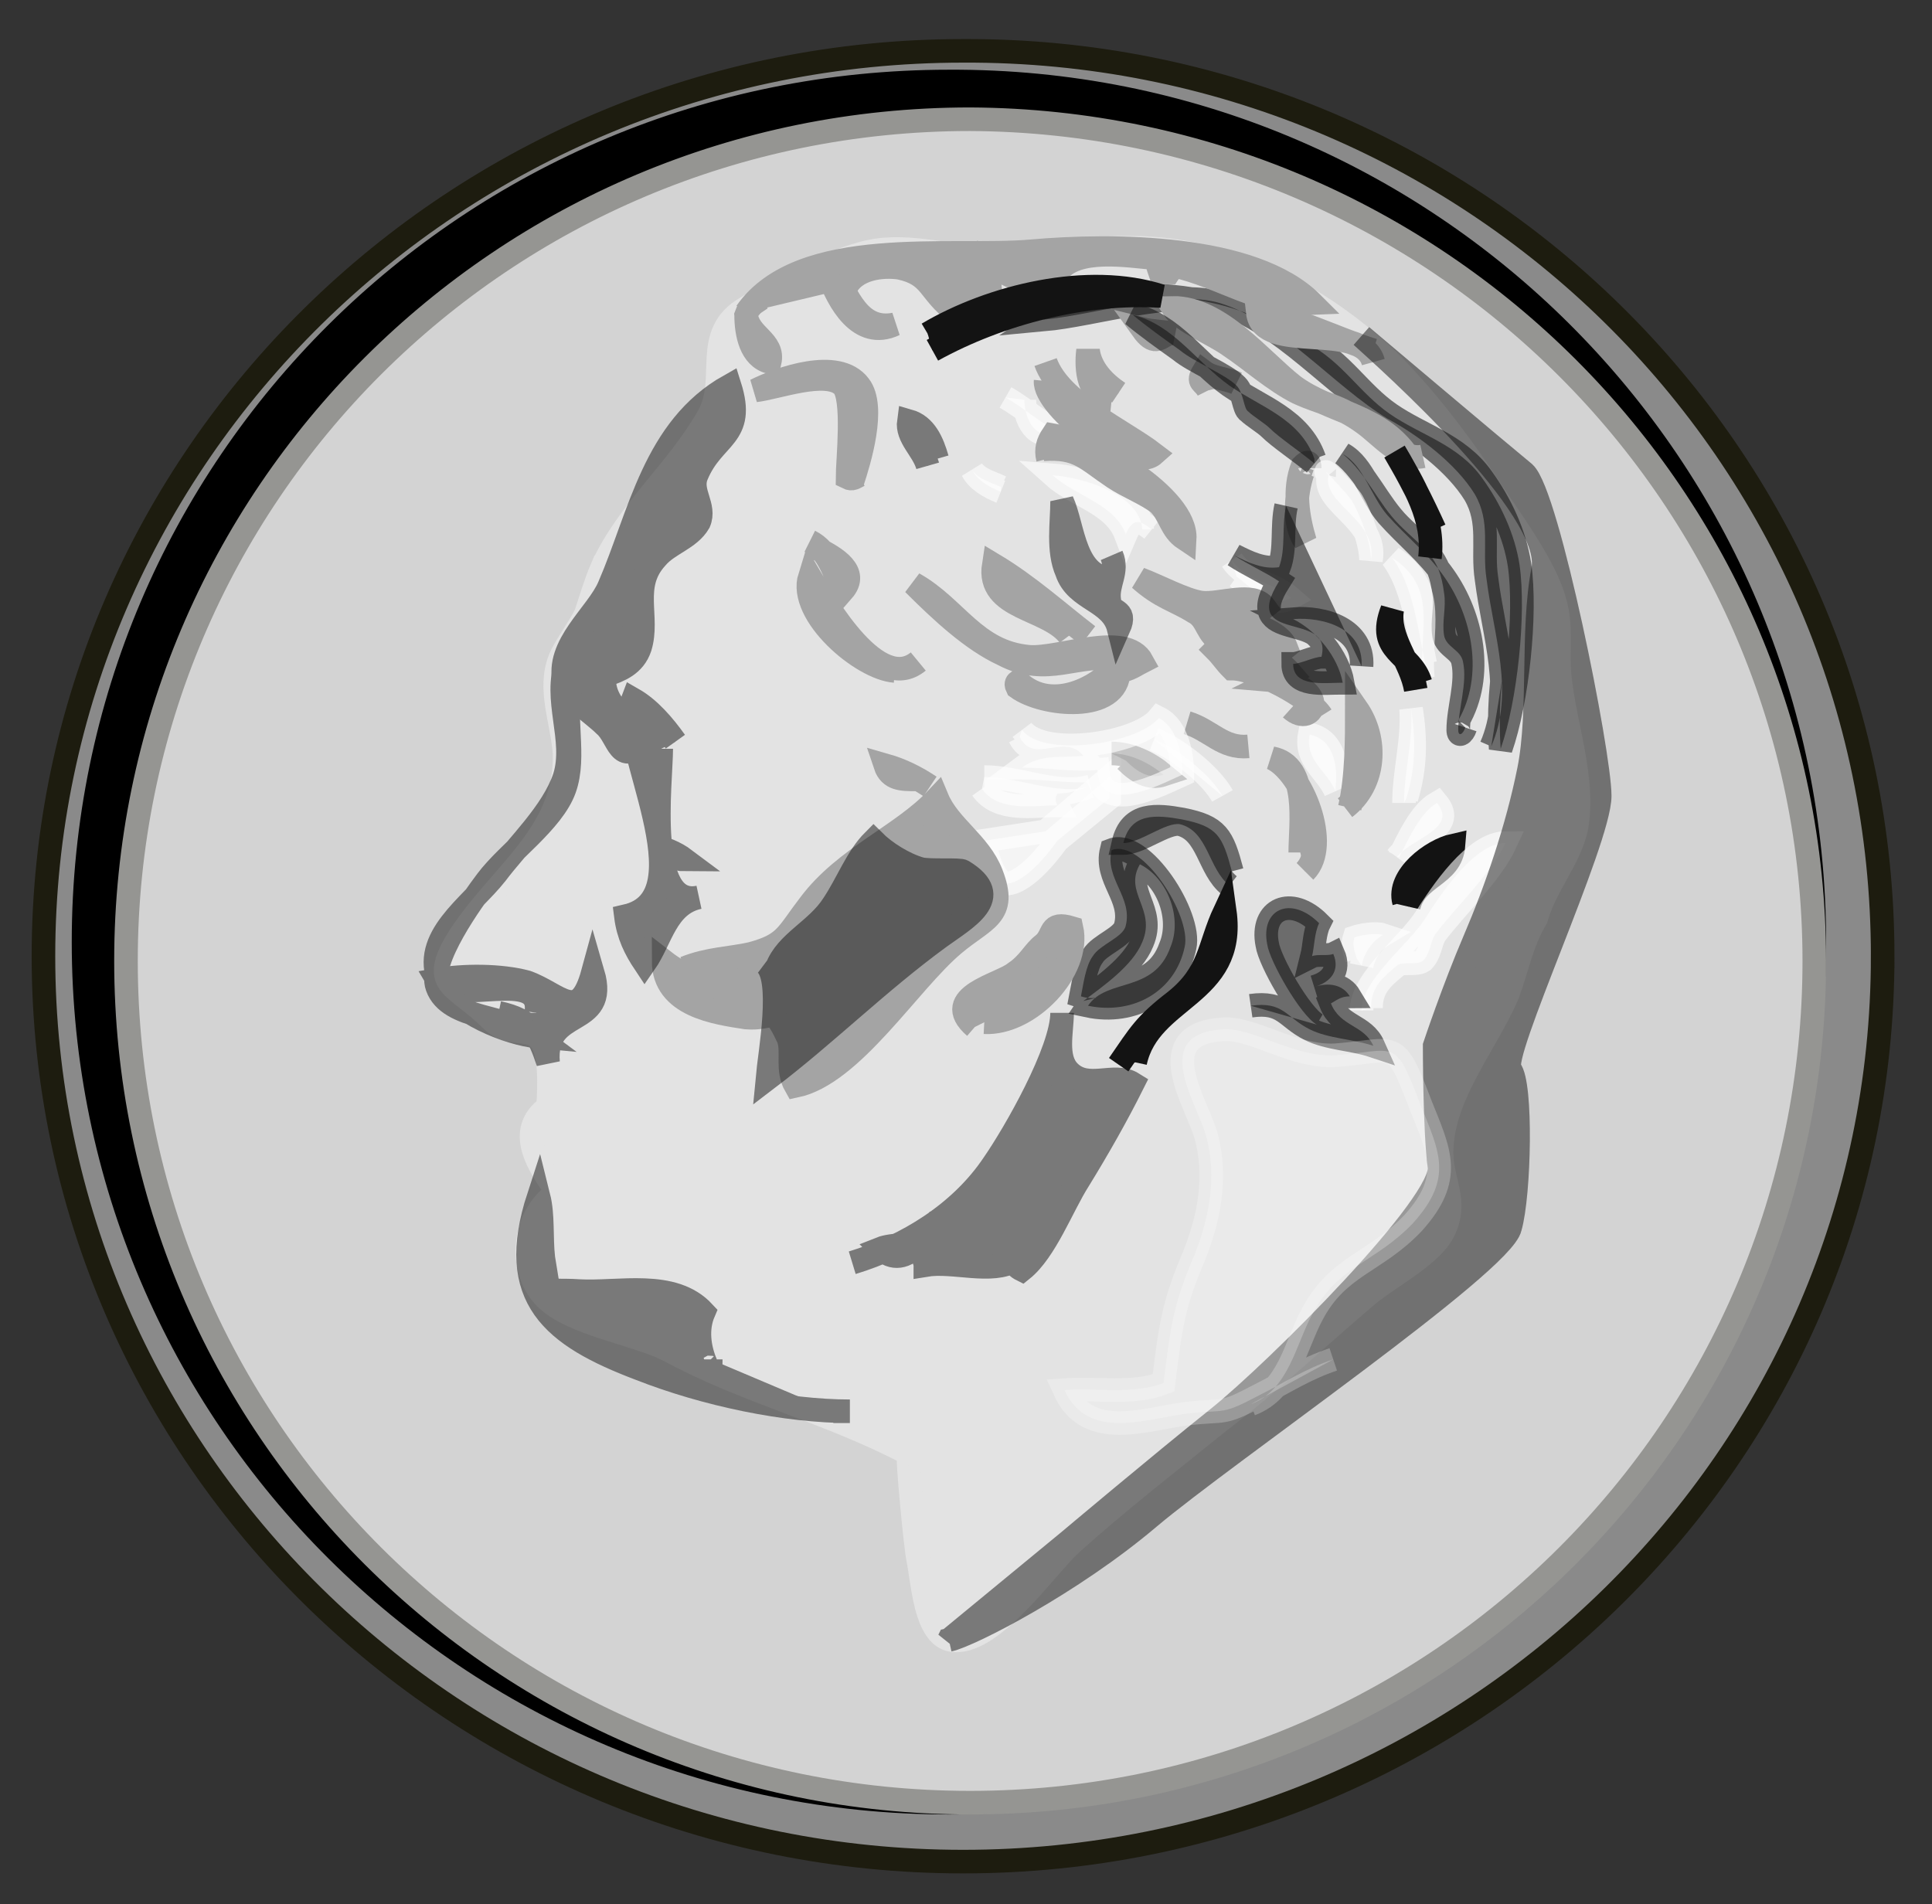 <svg xmlns="http://www.w3.org/2000/svg" xmlns:xlink="http://www.w3.org/1999/xlink" version="1.0" viewBox="0 0 70.3 69.3"><rect x="0" y="0" width="70.3" height="69.3" fill="#333333" stroke="none"/><switch><g><symbol id="a" viewBox="-39.5 -35 79 77.9"><path fill="#8A8A8A" stroke="#1D1C0F" d="M39 3.9c0-21.2-17.5-38.4-39-38.4S-39-17.3-39 3.9s17.5 38.4 39 38.4c21.5.1 39-17.1 39-38.4z"/><path stroke="#000" d="M36.1 4.5C36.1-15.6 19.7-32-.6-32c-20.3 0-36.7 16.4-36.7 36.5C-37.3 24.7-20.9 41-.6 41c20.3.1 36.7-16.3 36.7-36.5z"/><path fill="#D3D3D3" stroke="#959592" d="M36.1 3.7C36.1-16 20.1-32 .3-32c-19.8 0-35.8 16-35.8 35.7 0 19.7 16 35.7 35.8 35.7 19.8-.1 35.8-16.1 35.8-35.7z"/><path fill="#E3E3E3" stroke="#E3E3E3" d="M-15.3 20.4c-.3-.7-.5-1.4-.7-2-.3-.6-.9-1.4-1.1-1.9-.5-1.3.1-2.6.2-4 .1-3.5-2.9-5.2-4.6-8-1.1-1.9 0-1.8 1.5-3.3 1.2-1.2 2.7.8 2.4-3.7-1.4-1-.4-2.5.4-3.6-1.5-1-1.7-3.3-.5-4.5 1.1-1.1 3.8-1.5 5.2-2.2 3.3-1.8 6.8-2.6 10.2-4.4-.1 0 .3-4.1.4-4.5.2-1 .3-3.2 1.4-3.4 1.7-.3 4 3.1 5.1 4.1 2 1.8 4.2 3.5 6.3 5.2 2.1 1.6 4.1 3.5 6.1 5.2.9.8 2.7 1.7 3.3 2.7.8 1.4-.1 2.3 0 3.7.1 2.3 1.9 4.4 2.8 6.5.4 1.1.6 2.2 1.2 3.2.4 1.4 1.4 2.5 1.7 3.8.4 2.1-.5 4.4-.7 6.5-.1 1 .1 2.1-.2 3.1-.4 1.6-2.1 3.8-3 5.2-1.2 1.8-2.6 3.6-4.1 5.1-3.3 3.1-7.5 5.1-12.1 4.7-1.7-.1-3.3-.4-5-.4-1.7.1-3.5.7-5.2.2-1.5-.4-3.6-1.5-4.9-2.3-1.9-1.1-.7-3-1.6-4.6-1.3-2.3-3.4-4-4.5-6.4z"/><path fill="#FFF" stroke="#FFF" d="M.9 8.8S1.2 6.8 2 7c.9.2 2 1.8 2 1.8l2.2 1.8v.9L3.5 9.2.9 8.8zm16-5.3c.1.5.4 1 .9 1.3-.3.1-.9 0-1.2-.1-.1-.3 0-.6.1-.9m1.8 4.3c.4.8.9 1.9 1.6 2.3.9-1.1-1.1-1.5-1.7-2.3" opacity=".61"/><path fill="#131313" stroke="#131313" d="M22.4 12.8c1 2.3.1 4.7-.2 7.1-.2 1.3.2 2.4-.5 3.6-.8 1.3-2.4 2.5-3.7 3.2-2.3 1.4-4.5 4.1-7.1 4.9-2 .6-5.3-.5-7.5-.7 1.9 1.3 5 1.2 7.2.7 1.4-.3 2.8-1 4-1.7 1.5-.8 2.2-2.1 3.5-3 1.3-.9 2.9-1.3 3.9-2.7.8-1.1 1.4-2.4 1.6-3.7.3-2.1-.1-5.8-.8-7.8-.1 1.4 0 3.1.3 4.4M6.3 12.5c.8 0 1.6-.4 2.2-.9-.6-.2-1.1.1-1.6.6" opacity=".57"/><path fill="#FFF" stroke="#FFF" d="M11 10.7c-.5.9-1.9 2-2.9 2.4" opacity=".61"/><path fill="#A4A4A4" stroke="#A4A4A4" d="M12.1 12.8c-1.1-.1-1.6.7-2.6 1"/><path fill="#FFF" stroke="#FFF" d="M15.8 10.9c-.4.9-1.3 1.3-1.1 2.4 1-.2 1.2-1.3 1.1-2.2m2.9-.7c0 1.3.4 2.7.3 4 .2-1.3.2-2.5-.2-3.8" opacity=".61"/><path fill="#A4A4A4" stroke="#A4A4A4" d="M16.4 10.2c.3 1.3.3 2.9.3 4.2.9-1.3.8-3.2-.5-4.2m-1.7-2.7c1.1 1.1-.1 4.2-1.4 4.8 1.6-.3 1.2-2.8 1.2-4"/><path fill="#131313" stroke="#131313" d="M21.3 13.6c-.1-.3-.3-.4-.3-.1 0 .9.4 2 .2 2.9-.1.5-.7.6-.8 1.1-.1.6.1 1.2 0 1.8-.2 1.6-.8 1.8-1.9 2.9-.9.9-1.4 2.2-2.4 3 .9-.5 1.2-1.8 1.9-2.6.8-.9 1.7-1.6 2.4-2.6 1.2-1.7 1.7-4.2.6-6.1" opacity=".57"/><path fill="#FFF" stroke="#FFF" d="M2.6 27.5c0-.8.5-1.8 1.3-1.3-.7.4-1.4 1-2.1 1.4" opacity=".61"/><path fill="#A4A4A4" stroke="#A4A4A4" d="M19 24.9c-1.2 2-3.4 2-5 3.2-1.4 1.1-3.1 3.3-5.1 3.3.4-.6 1.7-1.1 2.4-1.6.9-.6 1.9-1.5 2.9-2 1.1-.5 1.7-.5 2.8-1.3.7-.5 1.6-1.6 2.5-1.4"/><path fill="#131313" stroke="#131313" d="M18.9 6c.3 1.3 1.8 1.3 1.9 2.6-.9-.2-2.4-1.3-2.1-2.4"/><path fill="#FFF" stroke="#FFF" d="M17.3 1.7c0 .9.5 1.3 1.1 1.8.2.2.8 0 1.1.2.3.3.3.7.5 1.1.9 1.2 2.4 2.6 3 3.9-1.3 0-2.7-2.1-3.4-3.2-.7-1.1-2.7-2.6-2.7-3.9" opacity=".61"/><path fill="#131313" stroke="#131313" d="M5.1 2c.8.6 2.1 1.5 2.5 2.5.6 1.4-.8 2.1-.1 3.3 1.2-.6 1.8-2.3 1.3-3.5-.7-2-2.7-1.3-3.5-2.5 1.9-.4 3.7.6 4.1 2.5.3 1.3-1.8 4.6-3.1 4.1-.3-1.2.9-2 .6-3.2-.1-.5-1.1-.8-1.4-1.3-.3-.4-.4-1.2-.5-1.7.3-.1.6-.1.9 0" opacity=".57"/><path fill="#131313" stroke="#131313" d="M11.4 7.5C11 9 10.8 9.4 9.3 9.7c-1.1.2-2.2.3-2.5-1 .7 0 1.8.9 2.4.8 1.2-.3 1.2-1.9 2.1-2.6" opacity=".57"/><path fill="#131313" stroke="#131313" d="M6.6-.7C7.5.6 7.7 1 9 2c1.5 1.2 1.4 2.3 2.1 3.8.5-3.6-3.2-3.6-3.8-6.4"/><path fill="#A4A4A4" stroke="#A4A4A4" d="M2.6 15.6c-.3 0-.4-.1-.3-.3 1.1-.8 4.3-1.1 4.3.7.4 0 .8.3 1 .4-.7 1.3-3.5.1-4.8.2-2.3.2-3.1 2.1-4.9 3.1 1.2-1.2 2.5-2.4 3.8-3 1.9-1 3.1.1 5-.2-.8-1.2-3.1-2.4-4.5-.8m1.3 13.4c.6-1.7 3.3-2.9 4.6-3.9-1-.9-4.7 2-4.6 3.1"/><path fill="#FFF" stroke="#FFF" d="M11.4 20.7c.6-.9 1.7-.9 2.5-1.6-.9-.5-1.6.4-2.3.9" opacity=".61"/><path fill="#A4A4A4" stroke="#A4A4A4" d="M14.7 24.6c0 .3-.1.3-.3.1-.4-1-.2-2.2.1-3.2-.5.7-.4 2-.1 2.9m-2.8 3.8c-.4.2-1 .2-1.4.5-.3-.5 0-.4.2-.8M9 30.3c-.5.1-1 .1-1.4.2.5-.7.7-.4 1.1-.2M-5.5 33c.6-1.1 1.1-2.6 2.6-2.3-1.5-.7-2.4 1-2.8 2.1m-3.5-1.7c0-.8.2-1.8 1-2 .2.9-.9 1.1-1 2 .1.3.3.3.5 0m26.1-1.5c-1.6.5-3.3 1.4-4.9 1.6.2-1.8 4.4-.3 4.9-2.1"/><path fill="#FFF" stroke="#FFF" d="M.9 11.5c1.5 0 3.1-.8 4.5-.4-.4-.1-.8-.3-1.4-.3-.1-.2-.1-.3 0-.5-1 0-2.5-.3-3.2.7" opacity=".61"/><path fill="#A4A4A4" stroke="#A4A4A4" d="M.5.9C-1 2.2 1.6 2.7 2.2 3.2c.6.4.8.9 1.2 1.2.5.4.2 1 1.2.7C5 3.3 2.8 1 .9 1.1"/><path fill="#FFF" stroke="#FFF" d="M7.6 22c-.1 1.5-2.5 2.2-3.8 2.3 1-.9 2.6-1.2 3.1-2.5.3.7.6.6 1.1.2" opacity=".61"/><path fill="#A4A4A4" stroke="#A4A4A4" d="M15.2 14.1c-.5.8-2.8 2-3.8 2-.3.3-.4.5-.7.8l.3.3c-.7.3-.6 1-1.2 1.3-.8.5-1.4.6-2.3 1.4.8-.3 1.9-.9 2.6-1 .8-.1 2.2.5 2.7-.2-.5-.4-1.2-.4-1.9-.4.8-.1 2.5-.5 2.8-1.3-.6-.5-1.3-.3-2 0 .8-.2 1.6-.4 2.2-1.1-.2-.1-.5-.2-.7-.3 2.4-.2 1.7-2.1.7-1.2"/><path fill="#FFF" stroke="#FFF" d="M15.5 24.3c-.5.6.9-.9 1-1.1.4-.7.8-1.8.8-2.5.3 1.7-2.1 2.4-1.8 3.6m4-8.6c-.2 2 .7 3.8-1.3 5.1.9-1.2 1.1-3.1 1.4-4.5" opacity=".61"/><path fill="#131313" stroke="#131313" d="M20 22c-.5 1.1-1.1 2.3-1.7 3.3.8-1.4 1.7-2.8 1.5-4.5"/><path fill="#A4A4A4" stroke="#A4A4A4" d="M6.6 27.8c-.6.4-1.2 1-1.3 1.8-.1-.8 0-2 1-2.1M-5 32.2c.4.9 1.6 1 2.3.9 1.4-.3 1.2-1 2.4-1.9.3.6-.1 1.2-.2 1.9 1.3.2.6-1.4 1.7-1.2-.1.3-.1 1.2-.1 1.4 1-.7 2-1.2 2.6.1.2-.2.3-.3.3-.5.8 1.1 3 .7 4.2.6 0-.3.3-.9.3-1.1 0 .3.3.5.4.8 2.2-.5 3.6-1.7 5.9-1.6-2.5 2.5-8.5 2.5-11.9 2.2-3.4-.3-9.8.7-12.1-2.6M-2 11.4c-.6 0-1.1 0-1.3.6.7-.2 1.3-.5 1.9-.9"/><path fill="#FFF" stroke="#FFF" d="M1.6 23.8c-.4.2-.9.3-1.2.7.2-.4.7-.7 1.2-.9" opacity=".61"/><path fill="#A4A4A4" stroke="#A4A4A4" d="M5.3 17.5c-1.3 1-2.5 2.1-4 3-.3-1.9 2.3-1.8 3.2-3M-11.8 3.4c1 .4 1.9.4 2.8.6 1.5.4 1.5.8 2.5 2.1 1.5 2 3.9 2.9 5.4 4.5.5-1.2 1.8-1.9 2.3-3.2.7-1.8-.3-1.9-1.6-3-1.9-1.6-4.3-5.5-6.7-6-.4.7-.1 1.4-.3 2-.7 1.5-.6.8-1.8.9-1.3.2-3.5.5-3.5 2.4.9-.7 2-1.1 3.1-1.1"/><path fill="#131313" stroke="#131313" d="M12.2 1.8c1.4.2 1.5-.5 2.5-1 .8-.4 1.8-.4 2.7-.7-.4.9-1.4.8-1.8 1.8.2.1.4.3.8.3-.3.5-.9.6-1.5.4.7.2 1.1.7.8 1.4-.2-.1-.7 0-.9-.1.1.4.1 1 .3 1.4-1.2 1.2-2.5.6-2.2-.9.1-.7 1.4-3 2.1-3.4" opacity=".57"/><path fill="#FFF" stroke="#FFF" d="M2.5 13.5c.9-1.2 4.9-.6 5.8.5.8-.4 1-1.6 1-2.4-.9-.4-3.5-1.8-3.6.2-1.1-.1-2.1.1-3.2.1.8.6 1.7.4 2.6.5-.8 1-2.1-.4-2.7.8" opacity=".61"/><path fill="#A4A4A4" stroke="#A4A4A4" d="M3.4 25.4c1.5.1 1.8-.4 3-1.2.6-.4 1.4-.7 1.9-1.1.5-.5.5-1.1 1.1-1.5.1 1.8-3.9 4.1-5.6 4.4-.2-.3-.3-.6-.2-1m-10.1-3.5c.8-.4 1-1.3 1.4-2.1.7.8-.3 1.4-1.1 1.8m4.3-4.8C-3.6 15-5.8 18.8-6.5 20c-.5-1.6 2.2-3.9 3.6-4m-1.8 8c.3.9 1 3.2.3 4.1-.9 1.2-3.4.3-4.4-.2.9.1 3 .9 3.7.2.5-.5.2-3.2.2-3.9.2-.1.3 0 .5.1"/><path fill="#131313" stroke="#131313" d="M-1.3 29.6c2.9 1.6 6.5 2.5 9.7 2.3-3.1 1-7.2 0-9.9-1.6"/><path fill="#131313" stroke="#131313" d="M14.9 25c-.6 1.7-2.3 2.2-3.6 3.1-1.4 1-2.4 2.6-4.1 3 .6-.5 1.3-1 2-1.5.6-.5 1.9-1 2.4-1.5.3-.3.3-1 .5-1.1.2-.2.7-.5.9-.7.4-.4 1.3-1 1.9-1.5m2-8.6c.1 1.6-1.6 2.1-2.9 2 1-.5 1.9-1.6 2.1-2.7-.8 0-2.1-.2-2.1.8.3 0 .9.3 1.2.3.5 2-3.5.5-1.8 3.2-.6.4-1.3.7-1.9 1.1.6-.3 1.2-.6 1.9-.5.3.8.1 1.7.3 2.6" opacity=".57"/><path fill="#131313" stroke="#131313" d="M19.2 15.2c-.2 1.2-1.2 2.2-1 3.4-.7-1.8.8-1.8 1.2-3.1"/><g fill="#131313" stroke="#131313" opacity=".51"><path d="M-16.2 14.8c0 1.3 2 .7 2.5 2.2.4 1.3-.4 2.6.7 3.8.5.6 1.4.8 1.8 1.5.3.7-.4 1.3-.1 2 .7 1.7 2.1 1.6 1.4 3.8-3.2-1.8-3.8-5.5-5.1-8.5-.5-1.2-2.3-2.5-1.9-4.1.2-.7 1.2-1.3 1.7-1.8.6-.5.6-1.8 1.7-.7-.7 1.1-1.9 1.5-1.7 3 0 .2 1 .8 1.1 1.2.2.5.2 1.4.2 2M-.6-25.1c.9.2 5.2 2.4 8.5 5.2 3.2 2.7 15 10.8 15.3 12.3.4 1.4.5 6.1 0 6.7-.5.5 3.8 9.7 3.8 11.6 0 1.8-2.2 12.8-3.2 13.7-1.1.9-6.9 5.8-6.9 5.8 1.1-1 8.2-7.3 7.7-9.9-.5-2.6-.1-6-.6-8.5s-1.4-5.1-2.3-7.2C20.8 2.5 20 .1 20 .1s0-3.6.2-5.1c.3-1.5-6.9-8.7-9.4-10.7s-6.3-5.2-6.3-5.2l-5.1-4.2z"/><path d="M-12.8 12.7c0-1.4-.7-6.8 1.6-6.3-1.4-.3-1.6-1.8-2.3-2.8-.4.6-.7 1.2-.8 2 3.5.8-.4 7.4.3 9.2.7-.4 1.3-1.1 1.8-1.8m7.5-22.1c2.3.7 4.6 2.1 6 4.2.9 1.3 2.9 4.8 2.9 6.4 0-.8-.3-1.9.3-2.5.8-.8 1.9 0 2.7-.5-.7-1.4-1.5-2.8-2.3-4.1-.7-1.1-1.4-3-2.4-3.8-.2.1-.3.2-.3.4-1-.6-2.6 0-3.8-.2 0 .2-.3.8-.3.9-.5-.6-1.1-.7-1.6-.2.5.2 1.4.1 2 .5m-4-7.4h.7c-2.7 0-6.1.7-8.9 1.8-3.7 1.4-5.7 3-4.3 7.3.2-.8.1-1.7.2-2.6.3-1.7 0-1.3 1.5-1.4 1.7-.1 4 .5 5.3-.9-.3-.7-.2-1.5.1-2.2.2-.2.2-.2.2.2m-7.4 14.7c.3 2-3.5.2-4.2 1.4 1.1.2 2.7.2 3.8-.1 1.4-.5 2.2-1.8 2.8.4.7-2.4-2.1-1.4-1.9-3.8-.4 1.2-.7 1.8-2.1 2.1M6.4 19.9c-1.7 0-1.7 2.2-2.2 3.3 0-.9-.2-2.1.2-3 .4-1.2 1.9-1.2 2.2-2.4.4.9-.4.6-.4 1.2-.1.7.4 1.2.1 1.9"/><path d="M-12.8 8.3c.3-.1.6-.3 1-.3-.4.3-.9.5-1.4.6M-1.1 25c-.2.7-.5 1.4-1.2 1.6-.1-.7.6-1.2.8-1.9m-15.1-9.2c-.4-1.4.2-3.1-.3-4.5s-2.4-2.7-3.3-3.9c-.6-.8-2.5-3.4-2.1-4.5.5-1.4 3-1.2 4.2-2.1-1.1.1-3.5 1-4.1 2.3-.8 1.9 1.3 3.2 2.4 4.6.9 1.2 2.4 2.6 2.9 4.1.5 1.6-.5 3.3.1 4.9m8.4-12.8c.8-.6.2-3.8.1-4.9C-5.8.6-3.6 2.8-1 4.7c1.1.8 2.8 1.7 1 2.8-.1.1-1.4 0-1.8.1-.7.2-1.5.7-2 1.2-.7-.7-1.1-1.8-1.7-2.7-.7-1.1-2-1.6-2.4-2.7"/></g><path fill="#FFF" stroke="#FFF" d="M12.2-15.1c1.6.6 1.9 2.5 2.6 3.8 1.1 2.1 2.7 2.2 4.3 3.9 1.7 1.9 1.1 3 .3 5-1.1 2.9-1 2.3-3.6 2.1C14-.4 12.3.9 11 .8c-3.1-.2-1.1-3.1-.7-4.5.5-1.8.1-3.6-.5-5.1-.9-2.1-1-3-1.3-5.4-1.3-.5-2.8-.2-4.2-.3 1-2.2 3.5-1.2 5.2-1 1.7.2 1.4-.1 3.1.8 1 .5 1.9 1.1 3.1 1.5" opacity=".24"/></symbol><use width="79" height="77.9" x="-39.5" y="-35" overflow="visible" transform="matrix(.858 0 0 -.858 35.043 38.144)" xlink:href="#a"/></g></switch></svg>
